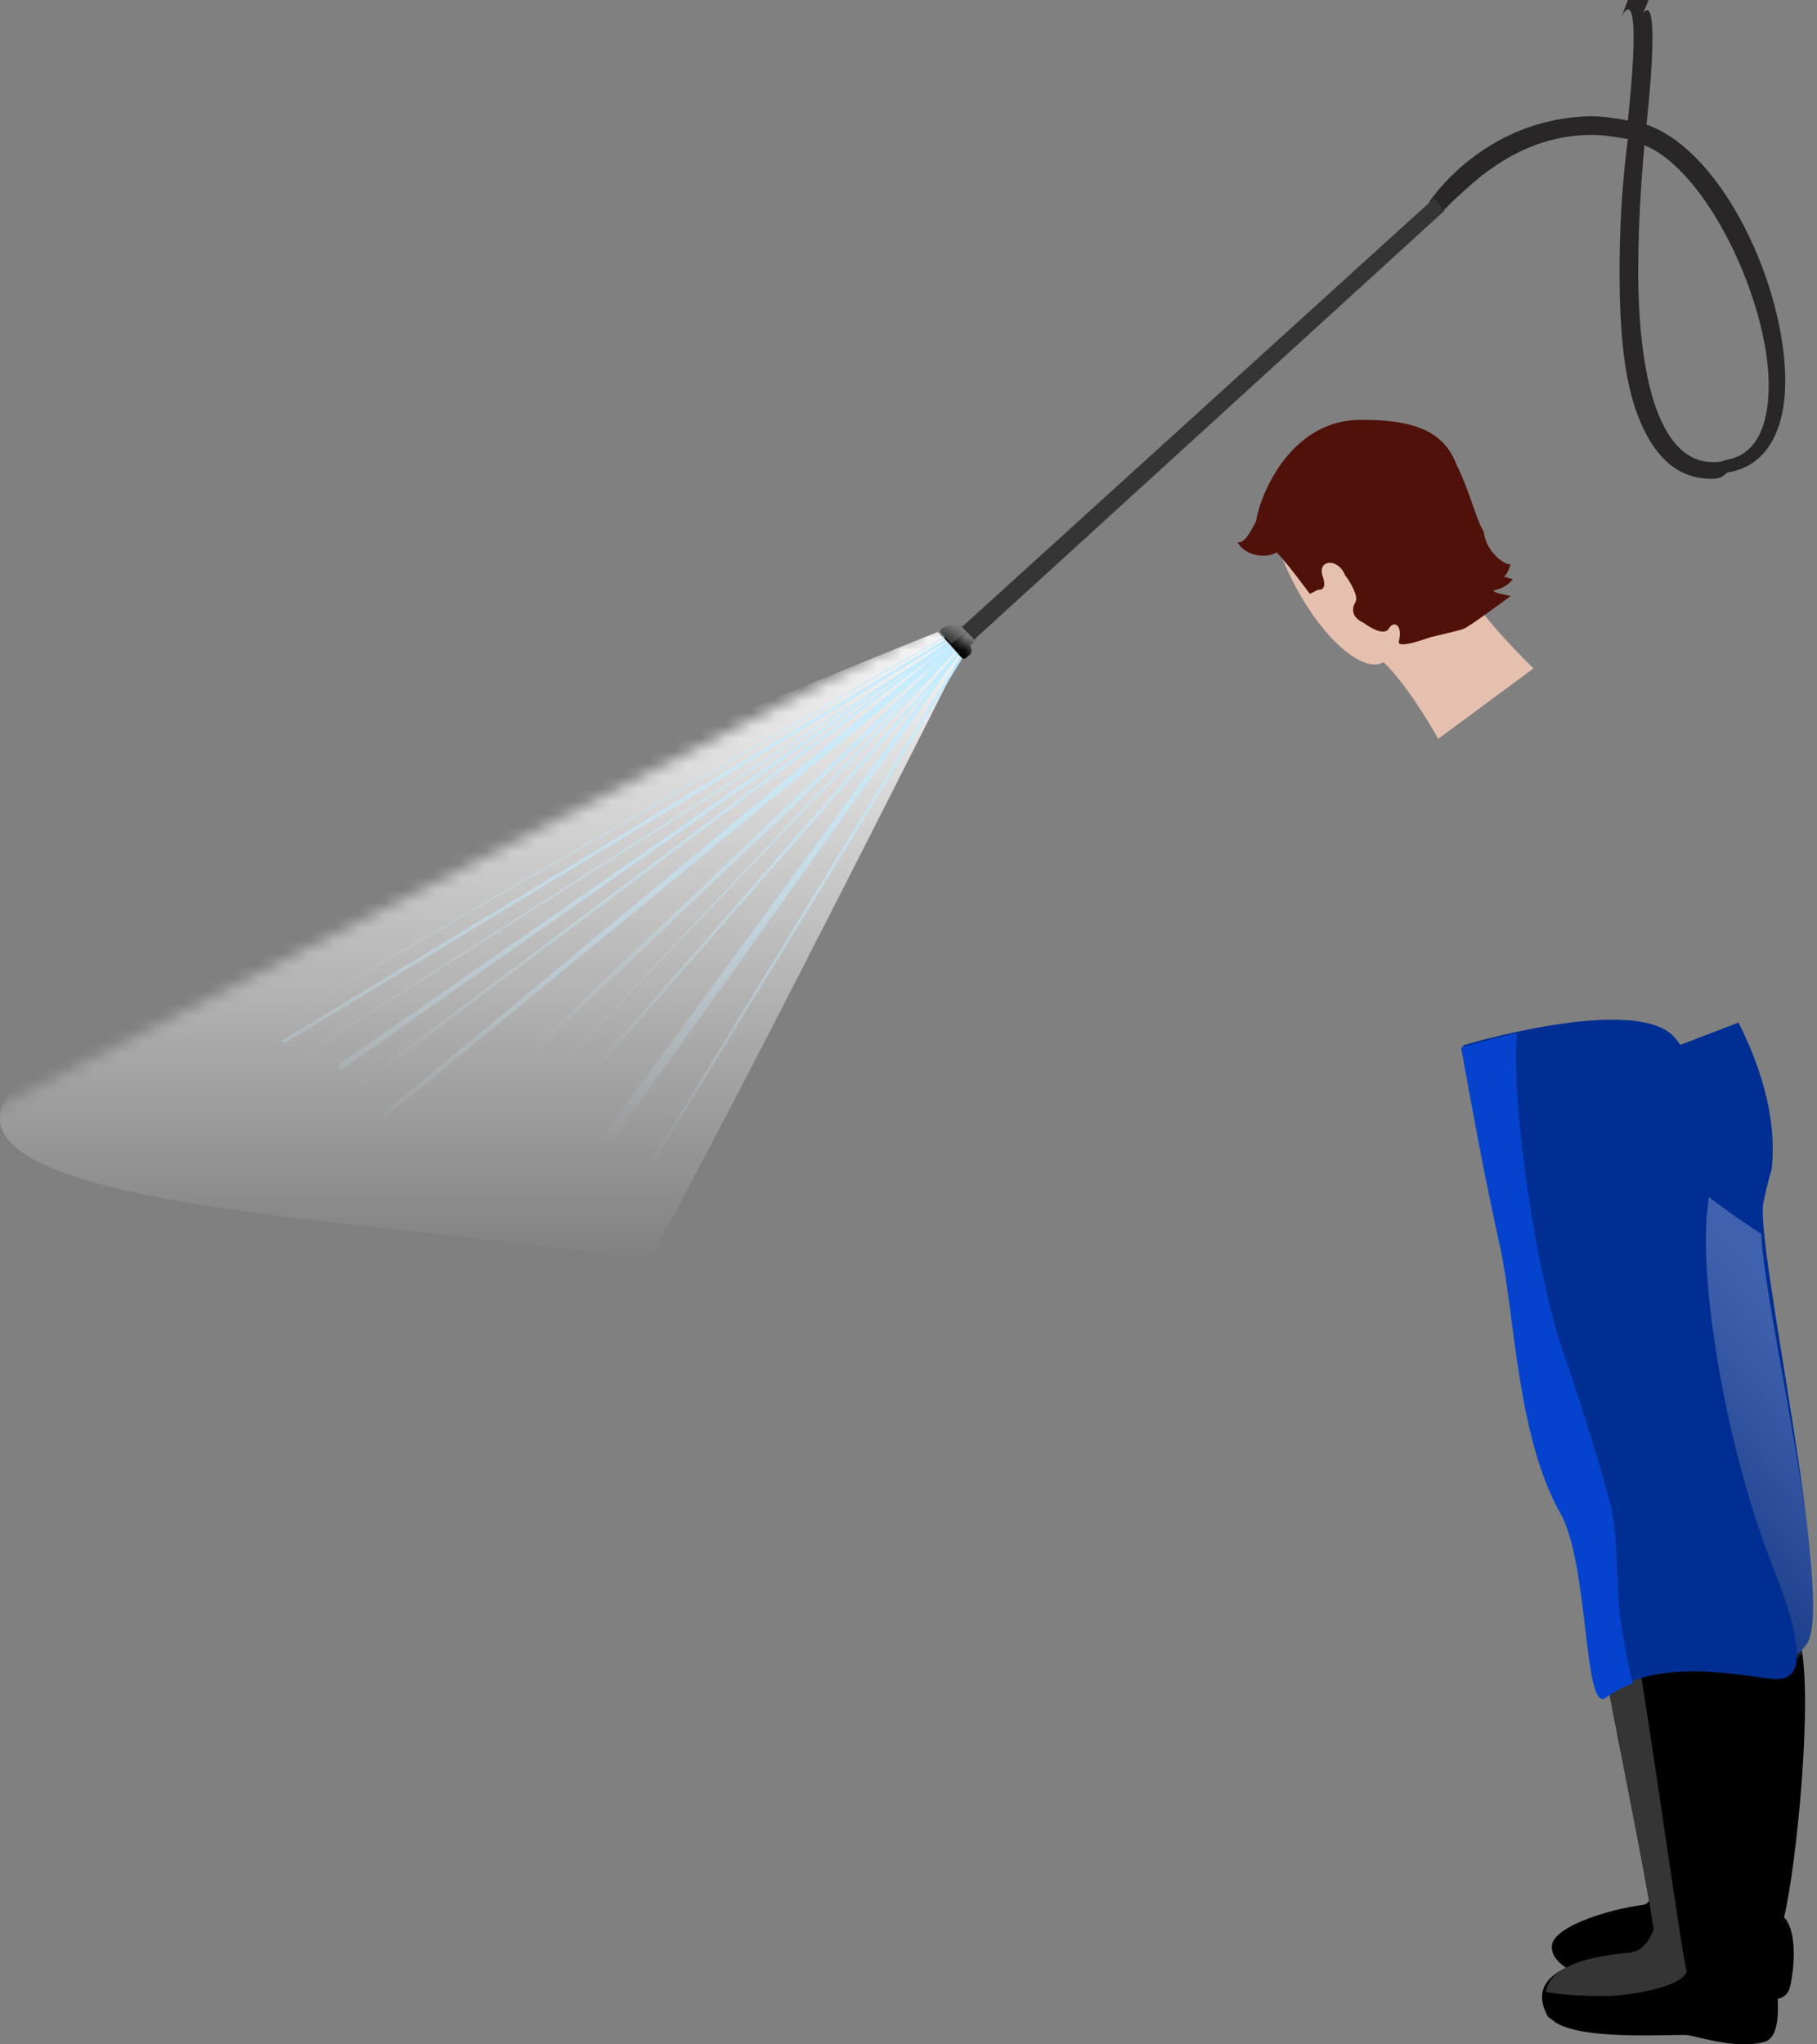 <svg width="144" height="162" viewBox="0 0 144 162" fill="none" xmlns="http://www.w3.org/2000/svg">
<rect x="0" y="0" width="144" height="162" fill="#808080" stroke="none"/>
<path d="M135.575 37.934C132.785 37.934 130.98 35.965 129.831 33.011C128.682 30.056 128.354 26.117 128.354 21.522C128.354 18.24 128.518 14.793 129.011 11.019C128.026 10.854 127.041 10.69 126.221 10.69C122.282 10.69 119.492 12.332 117.358 13.973C115.389 15.614 114.404 16.68 114.404 16.68L113.255 16.024C113.255 16.024 117.522 9.377 126.057 9.213C127.041 9.213 128.026 9.377 129.011 9.542C130.652 -6.05 127.205 4.924 129.011 0H129.831H130.652C128.847 4.595 132.129 -5.722 130.488 9.87C136.56 12.003 141.484 22.671 141.484 30.221C141.484 33.831 140.171 36.949 136.888 37.442C136.396 37.934 136.068 37.934 135.575 37.934ZM140.171 30.549C140.171 23.82 135.247 13.48 130.324 11.511C129.995 15.122 129.831 18.404 129.831 21.522C129.831 25.953 130.324 29.892 131.308 32.518C132.293 35.144 133.77 36.621 135.74 36.621C136.068 36.621 136.396 36.621 136.724 36.457C139.022 36.129 140.171 33.995 140.171 30.549Z" fill="#282626"/>
<path d="M142.703 130.266C143.688 134.697 142.375 147.827 141.39 151.93C142.211 152.75 142.375 155.048 141.883 157.346C141.39 159.807 137.287 157.346 134.497 157.51C125.635 157.838 122.681 155.704 123.009 154.063C123.337 152.586 127.604 151.273 130.23 150.945C132.856 150.617 130.558 130.594 130.558 129.774C130.558 128.789 142.703 130.266 142.703 130.266Z" fill="black"/>
<path d="M137.779 81.03C139.257 83.984 140.898 88.251 140.405 92.683C140.405 92.683 140.077 93.668 139.749 95.309C139.092 98.755 145.493 126.984 143.195 130.266C140.898 133.548 136.467 131.743 135.318 130.594C134.169 129.445 123.665 86.446 123.665 86.446L137.779 81.03Z" fill="#002E93"/>
<path d="M143.359 130.43C141.718 132.728 138.928 132.564 137.123 131.743L130.394 90.713C130.394 90.713 135.153 94.98 139.585 97.77C139.749 103.515 145.493 127.312 143.359 130.43Z" fill="url(#paint0_linear_80_3633)" fill-opacity="0.25"/>
<path d="M129.246 154.72C130.23 154.556 130.723 153.735 131.051 152.914C130.394 148.155 127.933 136.667 127.112 131.743C135.81 132.235 140.406 130.594 140.406 130.594C141.719 137.98 141.062 148.319 140.406 152.258C140.406 152.586 140.242 153.079 140.242 153.243C140.57 155.869 141.719 161.12 139.913 161.777C137.78 162.433 134.826 161.449 133.841 161.284C133.184 161.12 125.799 161.777 123.337 160.3L122.681 159.807C120.383 155.704 127.112 155.048 129.246 154.72Z" fill="black"/>
<path d="M129.246 154.72C130.23 154.556 130.723 153.735 131.051 152.914C130.395 148.155 127.933 136.667 127.112 131.743C128.097 131.743 128.917 131.907 129.902 131.907C130.887 137.487 133.349 155.376 133.677 156.197C133.349 157.51 128.917 158.166 127.276 158.166C126.292 158.166 124.158 158.166 122.517 157.838C122.845 155.376 127.44 154.884 129.246 154.72Z" fill="#353535"/>
<path d="M115.952 82.836C117.265 90.057 117.921 93.503 119.07 98.755C120.219 104.007 120.219 113.69 123.83 119.762C126.127 123.865 125.635 135.682 127.604 134.205C131.543 131.087 139.257 133.056 140.734 133.056C142.211 133.056 143.688 132.235 140.57 124.358C136.631 114.346 134.661 101.381 135.318 95.801C135.974 90.385 135.81 85.954 132.692 82.179C129.574 78.733 115.952 82.836 115.952 82.836Z" fill="#002E93"/>
<path d="M123.666 119.926C120.219 113.854 120.055 104.171 118.906 98.919C117.757 93.668 117.101 90.221 115.788 83C115.788 83 117.593 82.507 120.219 81.851C119.727 87.923 121.86 101.217 123.83 106.961C125.799 112.705 126.948 116.644 127.604 119.106C128.261 121.568 128.097 126.163 128.425 128.297C128.589 129.445 128.917 131.579 129.41 133.384C128.589 133.712 127.933 134.041 127.276 134.533C125.471 135.846 125.963 124.029 123.666 119.926Z" fill="#0543CE"/>
<path d="M113.162 40.821C113.326 42.298 115.295 44.596 116.28 46.729C117.593 49.191 121.532 52.966 121.532 52.966L113.983 58.546C113.983 58.546 110.536 52.309 108.238 51.489C107.91 51.489 113.162 40.821 113.162 40.821Z" fill="#E5C0AE"/>
<path d="M101.509 43.939C103.479 49.027 107.089 52.966 109.223 52.638C111.357 52.145 114.803 46.729 113.982 42.627C113.162 38.523 109.551 35.569 105.612 37.046C101.345 38.359 99.868 40.001 101.509 43.939Z" fill="#E5C0AE"/>
<path d="M99.54 41.313C99.868 39.18 102.33 33.108 108.074 33.272C112.998 33.272 114.639 34.749 115.46 36.882C116.444 38.852 117.101 41.478 117.593 42.134C117.757 43.939 119.727 45.088 119.727 44.596C119.234 46.894 117.757 45.252 117.757 45.252L119.891 45.909C119.891 45.909 119.398 46.565 118.578 46.729C117.757 46.894 119.727 47.222 119.727 47.222C119.727 47.222 116.444 49.684 115.952 49.848C115.46 50.012 113.326 50.504 113.326 50.504C113.326 50.504 110.7 51.489 110.864 50.832C111.192 49.355 110.372 49.191 110.044 49.848C109.551 50.504 108.074 49.355 108.074 49.355C108.074 49.355 106.761 48.863 107.418 47.714C107.746 47.222 106.761 45.745 106.597 45.581C106.105 44.268 104.464 44.268 104.792 45.581C105.284 46.894 104.464 46.729 104.464 46.729L103.807 47.058C103.807 47.058 102.002 44.596 101.181 43.775C100.361 44.268 98.719 44.103 98.063 42.955C98.555 43.119 99.048 42.298 99.54 41.313Z" fill="#4F1109"/>
<path d="M114.475 16.696L77.22 50.668L76.235 49.684L113.654 15.711L114.475 16.696Z" fill="#353535"/>
<mask id="mask0_80_3633" style="mask-type:alpha" maskUnits="userSpaceOnUse" x="-6" y="49" width="84" height="66">
<path d="M50.248 114.132L-5.007 90.237L74.516 49.355L77.876 52.156L50.248 114.132Z" fill="url(#paint1_radial_80_3633)"/>
</mask>
<g mask="url(#mask0_80_3633)">
<path opacity="0.93" d="M74.327 50.075C74.327 50.075 15.228 73.44 2.158 85.065C-10.912 96.689 39.146 96.751 51.29 100.149C58.433 87.273 76.113 52.042 76.113 52.042L74.327 50.075Z" fill="url(#paint2_linear_80_3633)"/>
<path d="M75.415 50.34L22.24 82.507L22.568 82.671L75.579 50.504L26.671 84.477L27 84.805L76.071 50.34L30.118 88.416L30.446 88.58L75.743 51.325L43.575 85.297L76.071 51.325L47.514 90.385L48.171 90.877L76.399 51.325L76.563 49.684L75.415 50.34Z" fill="url(#paint3_linear_80_3633)"/>
<path d="M76.235 51.161L76.071 50.832L42.262 83L42.426 83.328L76.235 51.161Z" fill="url(#paint4_linear_80_3633)"/>
<path d="M75.907 51.981L75.743 51.817L46.037 85.79L46.201 85.954L75.907 51.981Z" fill="url(#paint5_linear_80_3633)"/>
<path d="M76.071 50.504V50.34L23.881 83.656V83.82L76.071 50.504Z" fill="url(#paint6_linear_80_3633)"/>
<path d="M77.384 50.34L77.22 50.176L50.961 93.011L51.125 93.175L77.384 50.34Z" fill="url(#paint7_linear_80_3633)"/>
<path d="M75.743 50.012H75.579L23.061 80.374V80.538L75.743 50.012Z" fill="url(#paint8_linear_80_3633)"/>
<path d="M76.235 50.34L76.071 50.176L28.148 86.118L28.312 86.282L76.235 50.34Z" fill="url(#paint9_linear_80_3633)"/>
<path d="M76.235 52.145C76.399 52.309 76.563 52.145 76.727 51.981C77.055 51.817 77.055 51.489 76.891 51.161L75.743 49.684C75.578 49.519 75.25 49.519 74.922 49.684C74.594 49.848 74.758 50.34 74.922 50.668L76.235 52.145Z" fill="black"/>
<path d="M75.579 49.519C75.743 49.355 76.563 48.863 76.891 48.863C77.548 49.519 77.712 49.848 77.712 49.848C77.712 49.848 77.876 50.34 76.727 51.325C76.891 51.489 75.579 49.519 75.579 49.519Z" fill="black"/>
<path d="M76.891 48.863C76.399 48.863 75.907 49.191 75.579 49.52C75.414 49.52 75.086 49.52 74.922 49.684C74.594 49.848 74.43 49.848 74.594 50.176L75.414 50.996L77.384 49.355L76.891 48.863Z" fill="#353535"/>
</g>
<defs>
<linearGradient id="paint0_linear_80_3633" x1="143.111" y1="105.41" x2="126.461" y2="119.603" gradientUnits="userSpaceOnUse">
<stop stop-color="white"/>
<stop offset="0.112" stop-color="#F3F3F3"/>
<stop offset="0.312" stop-color="#D4D4D4"/>
<stop offset="0.578" stop-color="#A1A1A1"/>
<stop offset="0.863" stop-color="#646464"/>
</linearGradient>
<radialGradient id="paint1_radial_80_3633" cx="0" cy="0" r="1" gradientUnits="userSpaceOnUse" gradientTransform="translate(67.166 59.546) rotate(129.453) scale(69.72 63.654)">
<stop offset="0.093" stop-color="white"/>
<stop offset="0.158" stop-color="#F6F6F6"/>
<stop offset="0.263" stop-color="#DFDFDF"/>
<stop offset="0.393" stop-color="#B9B9B9"/>
<stop offset="0.544" stop-color="#848484"/>
<stop offset="0.711" stop-color="#414141"/>
<stop offset="0.857"/>
</radialGradient>
<linearGradient id="paint2_linear_80_3633" x1="39.949" y1="50.075" x2="39.949" y2="100.149" gradientUnits="userSpaceOnUse">
<stop stop-color="white"/>
<stop offset="1" stop-color="white" stop-opacity="0"/>
</linearGradient>
<linearGradient id="paint3_linear_80_3633" x1="49.402" y1="49.684" x2="49.402" y2="90.877" gradientUnits="userSpaceOnUse">
<stop stop-color="#C2ECFF"/>
<stop offset="1" stop-color="#C2ECFF" stop-opacity="0"/>
</linearGradient>
<linearGradient id="paint4_linear_80_3633" x1="59.249" y1="50.832" x2="59.249" y2="83.328" gradientUnits="userSpaceOnUse">
<stop stop-color="#C2ECFF"/>
<stop offset="1" stop-color="#C2ECFF" stop-opacity="0"/>
</linearGradient>
<linearGradient id="paint5_linear_80_3633" x1="60.972" y1="51.817" x2="60.972" y2="85.954" gradientUnits="userSpaceOnUse">
<stop stop-color="#C2ECFF"/>
<stop offset="1" stop-color="#C2ECFF" stop-opacity="0"/>
</linearGradient>
<linearGradient id="paint6_linear_80_3633" x1="49.976" y1="50.34" x2="49.976" y2="83.82" gradientUnits="userSpaceOnUse">
<stop stop-color="#C2ECFF"/>
<stop offset="1" stop-color="#C2ECFF" stop-opacity="0"/>
</linearGradient>
<linearGradient id="paint7_linear_80_3633" x1="64.172" y1="50.176" x2="64.172" y2="93.175" gradientUnits="userSpaceOnUse">
<stop stop-color="#C2ECFF"/>
<stop offset="1" stop-color="#C2ECFF" stop-opacity="0"/>
</linearGradient>
<linearGradient id="paint8_linear_80_3633" x1="49.402" y1="50.012" x2="49.402" y2="80.538" gradientUnits="userSpaceOnUse">
<stop stop-color="#C2ECFF"/>
<stop offset="1" stop-color="#C2ECFF" stop-opacity="0"/>
</linearGradient>
<linearGradient id="paint9_linear_80_3633" x1="52.192" y1="50.176" x2="52.192" y2="86.282" gradientUnits="userSpaceOnUse">
<stop stop-color="#C2ECFF"/>
<stop offset="1" stop-color="#C2ECFF" stop-opacity="0"/>
</linearGradient>
</defs>
</svg>
